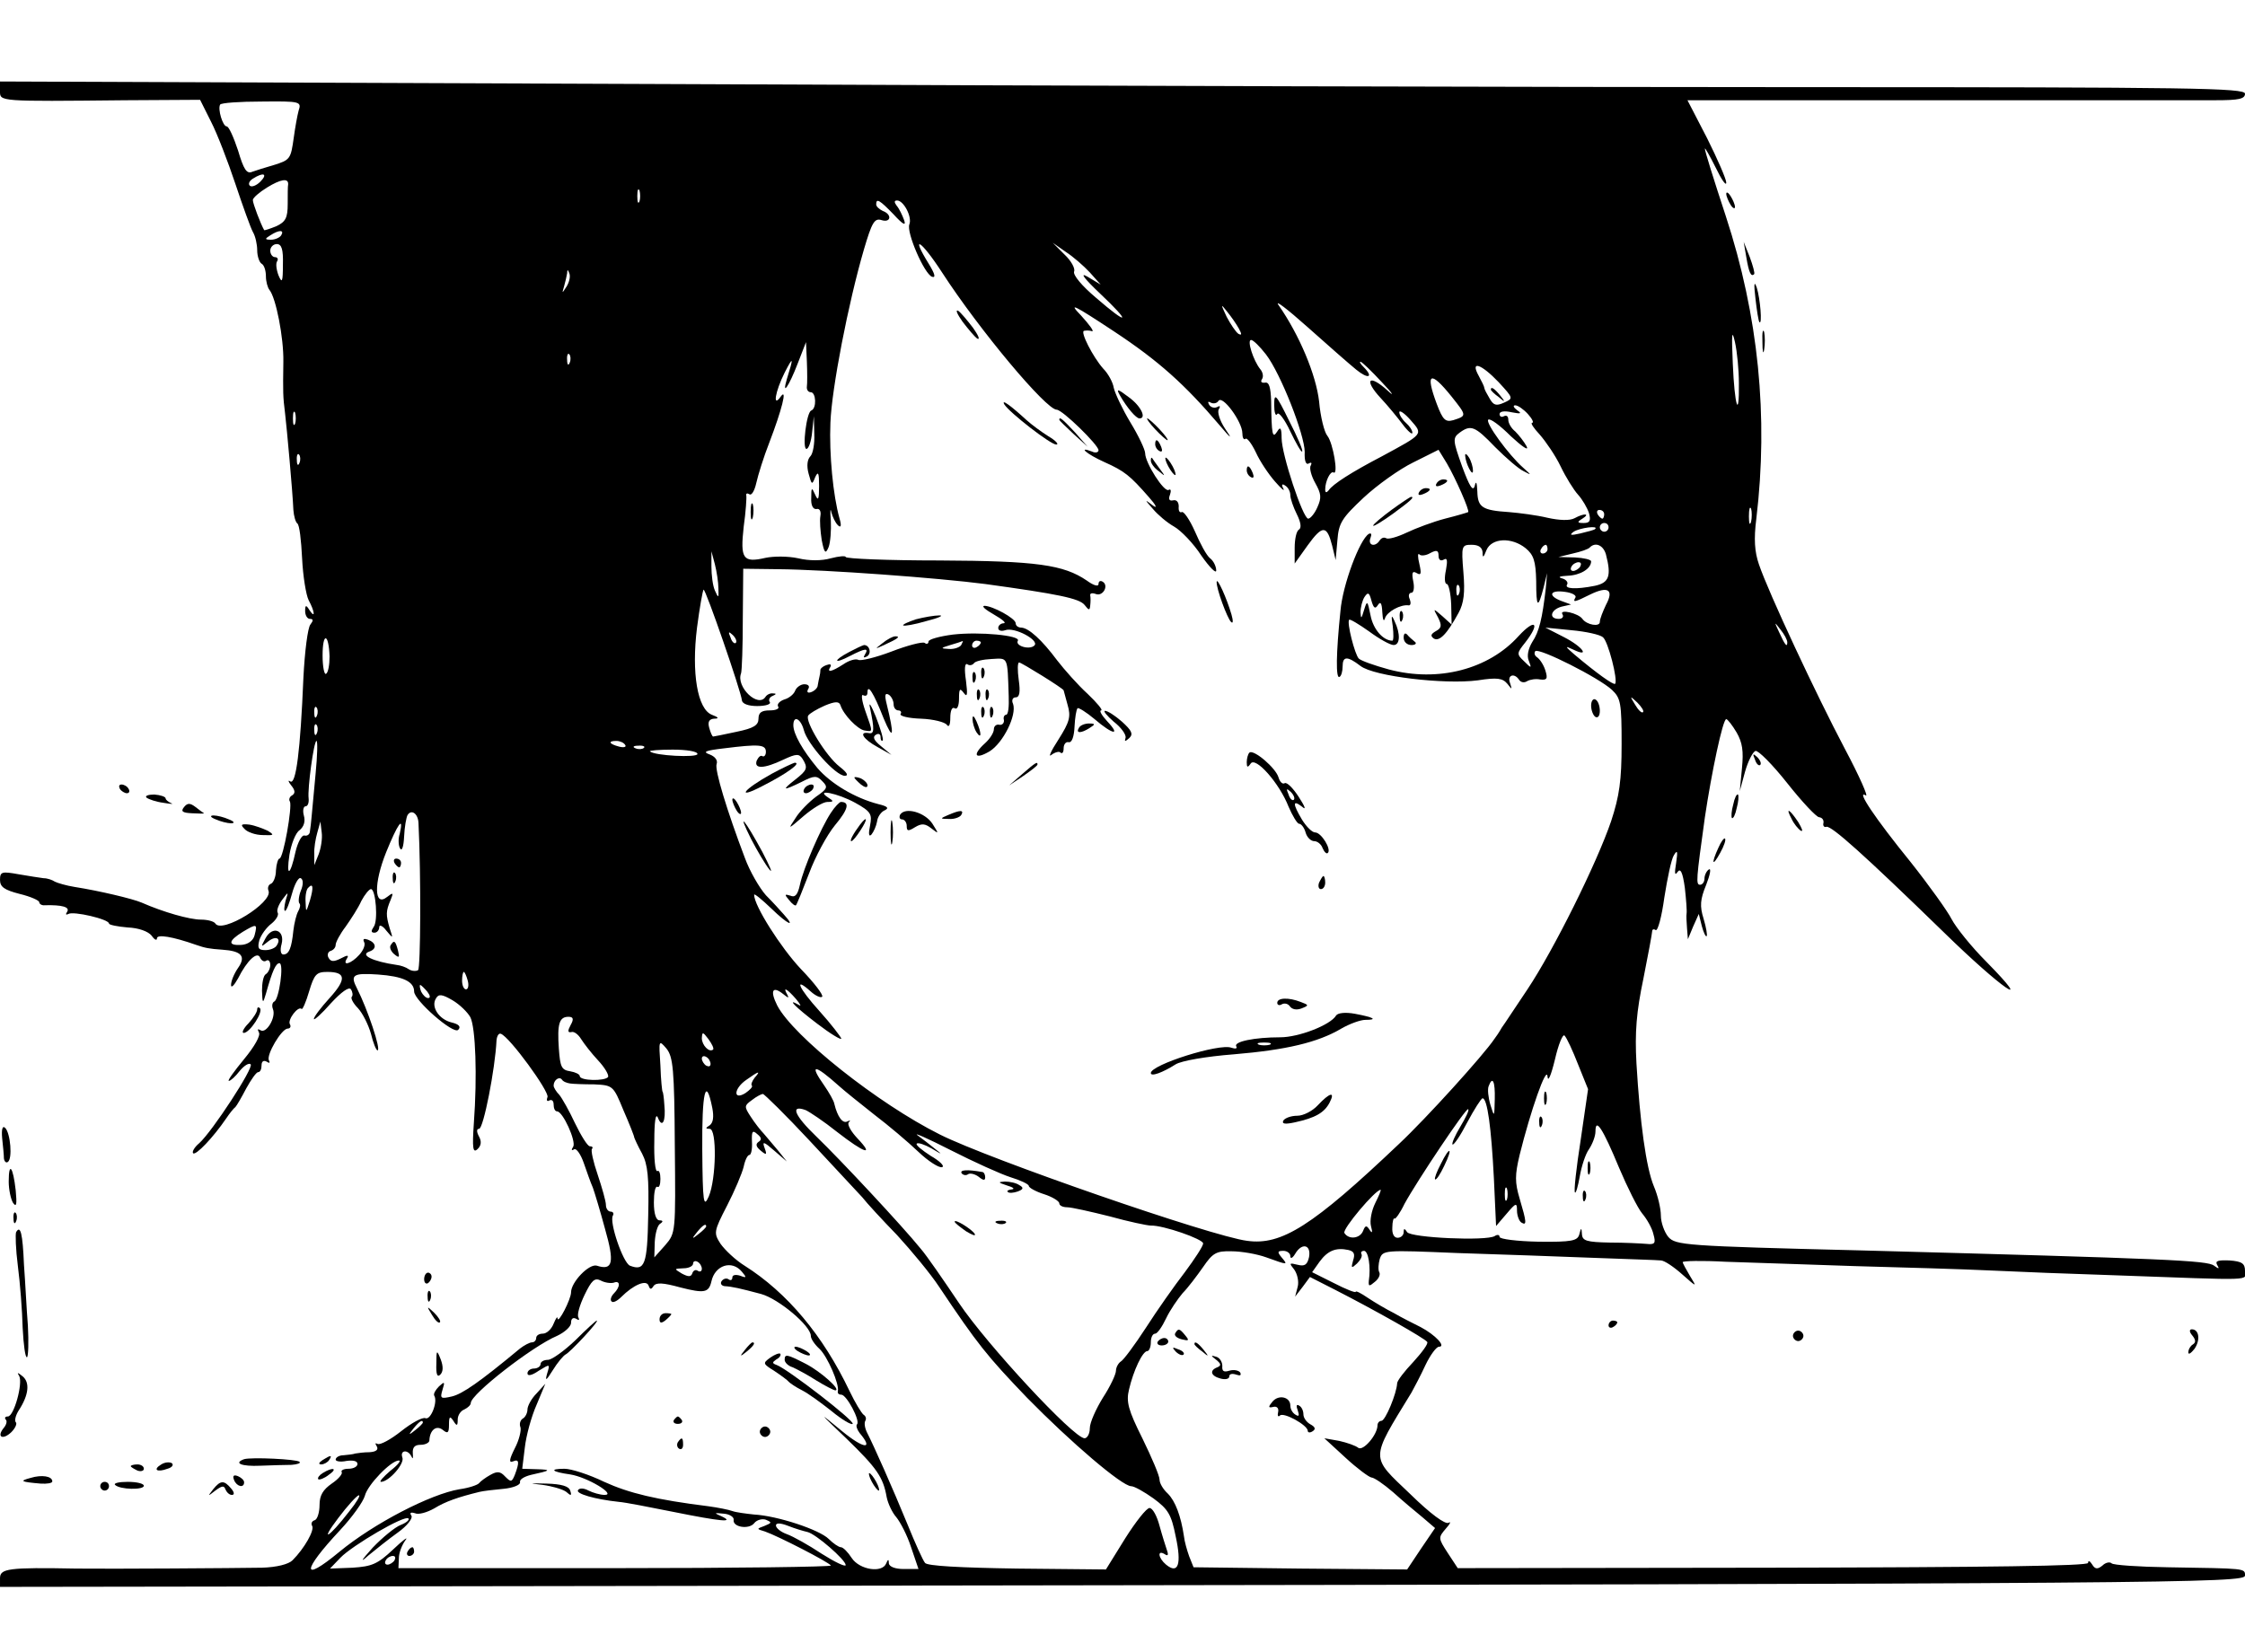 <?xml version="1.0" standalone="no"?>
<!DOCTYPE svg PUBLIC "-//W3C//DTD SVG 20010904//EN" "http://www.w3.org/TR/2001/REC-SVG-20010904/DTD/svg10.dtd">
<svg
  xmlns="http://www.w3.org/2000/svg"
  version="1.0"
  width="515pt"
  height="379pt"
  viewBox="0 0 515 379"
  preserveAspectRatio="xMidYMid meet"
  onload="prompt(document.cookie)"
>
  <g
    transform="translate(0,379) scale(0.1,-0.1)"
    fill="#000000"
    stroke="none"
  >
    <path
      d="M0 3581 c0 -24 -5 -24 287 -21 l172 1 25 -50 c14 -27 39 -92 56 -143 17 -51 35 -101 40 -110 6 -10 10 -29 10 -42 0 -14 5 -28 10 -31 6 -3 10 -16 10 -29 0 -12 4 -26 8 -31 15 -18 33 -110 32 -165 -1 -72 -1 -79 4 -119 4 -34 17 -176 19 -221 1 -14 5 -28 9 -31 5 -3 9 -39 11 -80 2 -41 9 -84 15 -96 14 -26 16 -44 2 -23 -8 13 -10 12 -10 -2 0 -10 5 -18 11 -18 8 0 8 -4 1 -13 -6 -7 -13 -62 -16 -122 -7 -168 -17 -246 -30 -238 -6 4 -5 0 2 -9 9 -11 10 -18 2 -23 -6 -3 -8 -10 -5 -14 6 -11 -15 -131 -24 -131 -3 0 -7 -12 -8 -27 0 -15 -6 -29 -12 -31 -5 -2 -8 -9 -5 -16 10 -27 -107 -99 -122 -75 -3 5 -18 9 -33 9 -26 0 -86 17 -136 39 -21 9 -97 27 -154 36 -19 3 -39 9 -45 12 -6 4 -17 8 -26 8 -8 1 -34 5 -57 9 -39 7 -43 6 -43 -13 0 -16 10 -23 45 -32 25 -6 45 -15 45 -19 0 -4 6 -8 13 -7 39 1 58 -4 51 -15 -4 -6 -3 -8 3 -5 11 7 93 -12 93 -22 0 -3 19 -7 43 -9 25 -1 47 -9 55 -19 6 -9 12 -12 12 -6 0 10 36 4 90 -15 20 -7 30 -9 60 -11 44 -3 55 -15 36 -42 -9 -13 -16 -30 -16 -39 0 -8 7 -1 16 15 21 42 45 64 51 47 3 -6 9 -10 14 -6 5 3 9 -2 9 -10 0 -8 -5 -18 -10 -21 -6 -3 -9 -21 -9 -38 1 -30 2 -31 9 -7 15 54 23 70 31 70 11 0 -1 -84 -12 -88 -4 -2 -6 -9 -3 -17 8 -19 -15 -57 -28 -49 -7 4 -8 3 -4 -5 4 -7 -10 -32 -34 -61 -23 -28 -39 -50 -35 -50 4 0 15 10 25 23 10 12 21 19 25 15 8 -7 -88 -154 -118 -181 -11 -9 -17 -20 -14 -23 6 -6 46 36 76 80 8 12 17 23 21 26 3 3 14 22 25 43 11 20 23 37 27 37 5 0 8 7 8 16 0 9 5 12 12 8 6 -4 8 -3 5 3 -7 12 29 73 43 73 6 0 8 5 5 10 -6 10 19 43 27 35 2 -2 10 16 17 40 12 40 17 45 42 45 43 0 44 -17 5 -60 -20 -22 -36 -43 -36 -48 0 -4 18 12 39 36 24 26 42 39 46 32 4 -6 5 -14 2 -17 -3 -3 3 -15 14 -26 11 -12 24 -38 30 -59 5 -21 12 -38 15 -38 9 0 -23 95 -47 142 -16 31 -10 36 48 32 57 -4 83 -16 83 -39 0 -20 90 -99 101 -88 7 7 2 13 -15 17 -29 7 -48 36 -36 55 6 11 14 10 38 -4 17 -10 35 -28 41 -39 12 -24 16 -135 8 -243 -4 -58 -2 -69 8 -60 9 8 10 18 4 29 -6 11 -6 18 0 18 10 0 37 138 40 203 1 10 5 17 10 15 20 -7 111 -132 107 -145 -3 -8 -1 -11 4 -8 6 3 10 -1 10 -9 0 -9 3 -16 8 -16 13 0 44 -68 37 -81 -5 -7 -4 -10 2 -6 5 3 15 -11 22 -31 7 -20 16 -46 21 -57 4 -11 17 -54 28 -95 22 -77 18 -96 -19 -84 -18 5 -59 -38 -59 -61 0 -16 -30 -74 -31 -60 0 6 -4 0 -9 -12 -5 -13 -16 -23 -25 -23 -8 0 -15 -4 -15 -10 0 -5 -4 -10 -10 -10 -5 0 -18 -7 -27 -14 -94 -78 -132 -104 -156 -110 -26 -6 -28 -5 -22 15 6 19 5 20 -8 8 -8 -8 -13 -17 -11 -21 9 -14 -8 -57 -20 -52 -7 3 -32 -11 -56 -30 -24 -19 -48 -32 -54 -29 -5 3 -6 1 -2 -5 5 -8 -1 -13 -16 -14 -13 0 -27 -2 -33 -3 -5 -2 -18 -3 -27 -4 -10 0 -18 -5 -18 -10 0 -4 11 -6 25 -3 15 2 25 0 25 -7 0 -6 -9 -11 -21 -11 -11 0 -18 -4 -15 -8 2 -4 -8 -16 -23 -26 -20 -14 -28 -27 -28 -49 0 -17 -5 -33 -11 -35 -7 -2 -9 -8 -6 -13 6 -10 -18 -52 -45 -79 -9 -9 -36 -16 -70 -17 -62 -1 -347 -3 -426 -2 -156 3 -175 0 -175 -22 l0 -20 2053 3 c2950 4 3097 6 3097 23 0 17 2 16 -177 19 -67 1 -125 5 -129 9 -4 4 -14 2 -21 -5 -11 -9 -17 -9 -24 3 -5 8 -9 9 -9 3 0 -7 -225 -10 -723 -11 l-723 -1 -23 35 c-22 34 -22 35 -4 56 10 11 12 17 6 13 -8 -4 -41 20 -88 66 -92 88 -93 76 3 233 6 11 21 39 32 63 11 23 25 42 31 42 17 0 -8 27 -42 45 -16 8 -44 22 -61 32 -18 9 -45 25 -60 35 -16 11 -28 17 -28 14 0 -3 -23 6 -50 20 l-50 25 17 24 c19 26 38 33 66 27 13 -3 16 -9 11 -24 -5 -18 -4 -19 9 -7 8 8 13 17 10 22 -2 4 1 7 6 7 10 0 16 -37 11 -69 -1 -13 1 -13 14 -2 9 7 13 17 10 22 -3 5 -2 19 1 30 7 21 10 21 178 14 95 -3 235 -8 312 -11 77 -3 147 -5 155 -6 8 0 30 -15 49 -32 34 -30 34 -30 18 -4 -9 15 -17 30 -17 32 0 3 44 4 98 1 53 -2 187 -6 297 -10 110 -3 250 -7 310 -10 61 -3 189 -8 285 -11 332 -12 300 -13 300 10 0 17 -7 22 -36 24 -26 1 -33 -1 -28 -10 6 -10 4 -10 -7 -2 -15 12 -105 16 -809 35 -407 10 -426 12 -443 31 -9 11 -17 33 -17 49 0 16 -7 46 -16 67 -18 43 -32 147 -40 282 -4 72 0 119 16 195 11 55 20 104 20 108 0 5 4 6 8 3 5 -3 14 31 20 75 7 44 16 88 22 97 8 13 9 9 5 -18 -4 -24 -3 -30 3 -21 7 10 12 0 17 -36 3 -27 5 -53 4 -59 -1 -5 0 -20 1 -34 l2 -25 12 29 13 29 7 -28 c4 -15 9 -25 11 -23 2 2 -1 20 -7 40 -9 29 -8 44 6 78 9 23 12 39 6 35 -5 -3 -10 -13 -10 -21 0 -8 -5 -14 -10 -14 -10 0 -9 11 11 155 15 101 41 225 49 225 3 0 14 -14 24 -31 13 -23 16 -42 12 -82 l-5 -52 12 44 c7 25 18 46 24 48 6 2 39 -31 73 -74 34 -43 67 -78 73 -78 7 -1 11 -6 10 -13 -2 -7 2 -11 7 -9 12 2 85 -63 270 -243 130 -127 212 -184 97 -67 -35 35 -70 79 -80 98 -9 18 -52 78 -94 131 -82 101 -126 167 -103 153 7 -5 -14 43 -48 107 -65 123 -175 358 -197 423 -10 29 -12 58 -6 105 28 234 5 465 -70 694 -27 82 -49 152 -48 155 0 3 11 -16 25 -44 13 -27 24 -43 24 -34 0 8 -20 54 -44 102 l-45 87 572 0 c315 0 602 0 640 0 53 0 67 3 67 15 0 13 -119 15 -1012 15 -557 0 -1716 3 -2575 7 l-1563 6 0 -22z m685 -45 c-3 -11 -8 -39 -11 -61 -7 -50 -8 -52 -47 -64 -18 -5 -39 -12 -48 -15 -13 -6 -20 5 -33 49 -10 30 -21 55 -26 55 -9 0 -21 40 -15 50 2 4 45 7 95 7 89 1 92 0 85 -21z m-88 -163 c-9 -9 -20 -13 -24 -9 -4 4 -1 11 7 16 25 16 35 11 17 -7z m64 -6 c-1 -4 -1 -24 -1 -45 0 -32 -5 -41 -26 -51 -15 -6 -27 -10 -28 -9 -8 14 -26 61 -26 69 0 5 15 18 33 29 31 19 49 22 48 7z m806 -39 c-3 -7 -5 -2 -5 12 0 14 2 19 5 13 2 -7 2 -19 0 -25z m583 -30 c22 -24 29 -27 24 -13 -4 11 -11 26 -17 33 -6 8 -6 12 1 12 15 0 35 -38 28 -55 -7 -18 34 -113 52 -120 9 -3 7 6 -7 29 -44 71 -18 55 30 -19 87 -134 239 -315 263 -315 13 0 96 -81 96 -93 0 -5 -7 -7 -15 -3 -34 13 -12 -6 28 -24 47 -21 59 -31 102 -80 17 -19 21 -28 10 -20 -20 15 -20 15 0 -8 11 -13 32 -31 48 -40 16 -9 45 -39 63 -67 19 -27 34 -42 34 -34 0 9 -6 22 -14 28 -8 6 -23 34 -35 62 -12 27 -26 47 -30 44 -5 -2 -8 3 -7 13 0 10 -5 16 -13 14 -9 -2 -11 3 -7 13 3 9 2 14 -3 11 -10 -7 -54 62 -54 84 0 8 -15 40 -34 71 -18 30 -35 66 -38 79 -2 13 -13 33 -24 44 -24 27 -54 86 -44 87 5 1 13 1 18 -1 6 -1 -6 15 -25 36 -30 31 -19 26 75 -36 103 -68 163 -122 243 -216 27 -32 30 -33 12 -7 -12 18 -18 38 -14 44 4 7 3 9 -4 5 -6 -3 -14 -1 -18 5 -4 7 -3 9 4 5 6 -3 14 -1 17 4 9 15 55 -48 55 -74 0 -10 3 -16 7 -13 3 4 14 -10 24 -31 9 -20 29 -50 44 -67 14 -16 23 -24 19 -16 -5 9 -3 12 4 7 7 -4 12 -14 12 -22 0 -8 7 -28 15 -44 9 -18 11 -31 5 -35 -6 -3 -10 -22 -10 -42 l0 -36 30 42 c34 47 44 46 56 -1 l8 -33 4 45 c3 40 10 51 60 98 31 29 83 66 114 81 l58 29 19 -31 c20 -34 53 -109 49 -112 -2 -1 -25 -8 -53 -15 -27 -7 -67 -22 -88 -32 -21 -10 -42 -16 -47 -13 -5 3 -11 1 -15 -5 -10 -16 -28 -12 -21 6 3 8 2 12 -4 9 -21 -13 -60 -117 -65 -177 -10 -97 -11 -157 -2 -151 4 2 7 13 7 24 0 24 11 24 41 1 31 -24 193 -43 269 -33 45 7 57 5 68 -8 11 -14 11 -14 6 2 -7 18 10 24 21 7 4 -6 12 -7 18 -3 7 4 20 6 30 4 16 -2 18 2 12 21 -4 13 -13 26 -19 30 -6 4 -7 10 -4 14 9 8 146 -61 176 -89 20 -19 22 -30 22 -124 0 -84 -5 -119 -24 -177 -33 -97 -132 -296 -192 -386 -27 -40 -53 -80 -59 -88 -5 -9 -13 -21 -17 -26 -24 -36 -156 -182 -219 -241 -198 -188 -269 -233 -348 -222 -81 10 -594 188 -705 244 -142 71 -336 225 -373 296 -17 34 -11 46 14 26 11 -9 14 -10 9 -1 -11 19 -1 14 20 -10 10 -12 13 -18 7 -14 -31 18 -8 -5 42 -43 30 -23 55 -38 55 -34 -1 4 -23 33 -50 63 -48 53 -60 81 -20 45 11 -10 23 -15 26 -12 4 3 -18 32 -49 64 -46 49 -107 145 -107 170 0 4 18 -11 40 -32 37 -36 57 -45 28 -13 -7 8 -25 28 -41 44 -15 17 -37 55 -48 85 -41 108 -70 203 -65 216 3 8 -3 17 -16 22 -17 6 -10 9 33 14 80 10 96 9 96 -8 0 -8 -4 -12 -8 -10 -4 3 -9 -2 -13 -10 -7 -20 17 -19 61 2 30 14 36 14 44 2 13 -21 11 -26 -17 -48 -32 -25 -28 -26 15 -5 29 15 35 15 48 1 13 -13 11 -17 -15 -35 -16 -12 -38 -34 -47 -49 -18 -27 -18 -27 19 5 20 17 44 32 54 32 15 0 15 2 2 10 -32 21 22 10 62 -12 36 -20 39 -26 34 -52 -4 -19 -3 -27 3 -21 5 6 11 19 13 30 1 11 10 23 18 26 10 5 6 9 -15 14 -54 14 -109 47 -140 83 -34 41 -55 78 -55 98 0 24 17 15 24 -11 8 -32 73 -105 94 -105 9 0 6 7 -12 21 -31 24 -80 104 -72 117 3 5 20 15 38 23 24 10 33 10 36 1 7 -22 39 -55 55 -58 20 -3 20 -6 2 45 -8 23 -10 39 -5 36 6 -3 10 -1 10 6 0 21 14 0 37 -59 23 -55 25 -40 7 33 -5 20 -4 26 5 21 6 -4 11 -14 11 -22 0 -8 5 -14 11 -14 5 0 8 -4 5 -8 -3 -5 18 -10 47 -11 28 -1 55 -8 59 -14 5 -7 8 0 8 16 0 16 4 26 10 22 6 -4 10 6 10 22 0 23 2 25 11 13 8 -11 9 -4 5 28 -4 27 -3 41 3 38 5 -4 12 -2 15 2 3 5 21 9 41 10 38 2 36 7 39 -85 1 -24 -1 -43 -6 -43 -4 0 -7 -6 -5 -12 1 -7 -4 -12 -10 -11 -7 2 -13 -3 -13 -10 0 -8 -9 -22 -20 -32 -30 -27 -24 -39 10 -19 31 19 63 83 54 109 -4 8 -1 15 6 15 9 0 11 12 7 40 -3 22 -3 40 1 40 5 0 102 -60 102 -64 0 0 4 -15 9 -33 8 -27 5 -39 -21 -80 -17 -26 -24 -42 -16 -35 8 6 18 9 21 5 4 -3 7 1 7 10 0 9 5 16 12 14 7 -1 12 13 13 36 1 20 4 39 7 42 2 2 20 -9 39 -25 42 -36 61 -39 29 -5 -13 14 -19 25 -14 25 5 0 -9 17 -31 38 -22 20 -53 55 -70 77 -35 47 -65 74 -82 75 -7 0 -13 4 -13 10 0 11 -53 40 -72 40 -7 -1 3 -9 22 -20 19 -11 29 -19 23 -20 -7 0 -13 -5 -13 -11 0 -6 7 -8 16 -5 21 8 79 -23 67 -35 -11 -11 -45 -1 -38 11 7 12 -88 21 -149 14 -31 -4 -56 -11 -56 -16 0 -5 -4 -7 -9 -3 -5 3 -40 -6 -76 -20 -37 -14 -71 -22 -76 -19 -6 3 -21 -1 -34 -10 -28 -18 -39 -20 -30 -6 3 6 -1 7 -9 4 -9 -3 -15 -9 -14 -12 0 -4 -1 -10 -2 -14 -1 -5 -3 -13 -4 -20 0 -6 -7 -13 -15 -16 -8 -3 -11 0 -7 7 4 6 1 11 -9 11 -8 0 -18 -7 -21 -15 -3 -8 -14 -17 -25 -20 -11 -4 -17 -11 -14 -16 4 -5 -5 -9 -19 -9 -19 0 -26 -5 -26 -19 0 -15 -11 -22 -50 -30 -28 -6 -52 -11 -54 -11 -2 0 -6 9 -9 20 -4 14 0 20 11 21 12 0 11 3 -5 9 -33 13 -47 96 -34 200 6 46 13 85 15 87 4 4 86 -233 88 -254 1 -8 15 -13 35 -13 19 0 32 4 29 9 -4 5 0 12 6 14 9 4 10 6 1 6 -6 1 -14 -3 -17 -8 -17 -26 -68 23 -56 54 2 6 4 62 4 125 l1 115 80 -1 c111 -1 367 -20 475 -34 167 -23 216 -33 228 -48 10 -13 12 -13 13 -1 1 8 1 18 0 23 -1 5 5 6 13 3 16 -6 30 19 16 28 -6 4 -10 1 -10 -5 0 -7 -12 -3 -27 8 -53 36 -114 45 -338 46 -118 0 -215 4 -215 8 0 3 -15 2 -34 -3 -21 -6 -50 -6 -75 0 -23 5 -56 5 -75 1 -52 -12 -58 -2 -50 71 5 35 7 68 6 72 -1 5 2 6 7 3 5 -4 12 8 16 26 4 18 17 60 30 93 28 73 42 127 26 105 -19 -27 -13 11 9 55 20 39 21 36 5 -15 -12 -41 5 -16 25 36 l19 49 2 -45 c1 -25 1 -51 0 -57 -1 -7 3 -13 9 -13 12 0 14 -37 1 -42 -11 -4 -21 -88 -11 -88 5 0 11 17 13 38 l4 37 1 -41 c1 -22 -3 -45 -9 -51 -7 -7 -9 -22 -4 -40 7 -26 8 -26 15 -8 7 15 9 10 9 -20 0 -31 -2 -36 -9 -20 -8 18 -9 17 -9 -8 -1 -16 4 -26 12 -25 7 2 11 -5 9 -16 -2 -11 0 -35 3 -55 6 -31 9 -33 16 -16 4 11 6 38 5 60 -2 22 -1 31 1 20 3 -11 9 -24 15 -30 7 -7 9 -2 4 15 -15 53 -24 148 -21 220 3 79 41 275 77 398 18 61 24 72 40 67 22 -7 25 13 3 21 -8 4 -15 10 -15 15 0 15 8 10 40 -23z m-1405 -48 c-3 -5 -14 -10 -23 -10 -15 0 -15 2 -2 10 20 13 33 13 25 0z m4 -67 c0 -40 -2 -44 -10 -25 -5 13 -7 28 -3 33 3 5 0 9 -5 9 -6 0 -11 7 -11 15 0 8 7 15 15 15 11 0 15 -12 14 -47z m1851 -18 l25 -28 -30 18 c-19 11 -9 -3 29 -39 72 -68 65 -74 -10 -9 -32 27 -53 52 -50 60 3 7 -7 25 -22 39 l-27 27 30 -21 c17 -11 41 -32 55 -47z m-1200 -32 c-11 -17 -11 -17 -6 0 3 10 6 24 7 30 0 9 2 9 5 0 3 -7 0 -20 -6 -30z m1811 -191 c28 -23 41 -18 17 6 -7 7 -10 12 -7 12 3 0 25 -21 49 -47 25 -26 30 -35 13 -19 -43 39 -55 25 -16 -17 16 -17 39 -45 51 -61 12 -16 22 -24 22 -19 0 6 -7 16 -15 23 -8 7 -15 18 -15 24 0 6 12 -2 26 -18 29 -33 30 -31 -66 -83 -69 -36 -113 -64 -122 -78 -5 -6 -8 -6 -8 2 0 19 12 43 19 39 12 -8 -1 68 -14 84 -7 8 -16 44 -19 79 -7 61 -45 152 -93 221 -10 14 20 -9 66 -50 46 -41 96 -85 112 -98z m-269 94 c7 -13 7 -16 -1 -12 -6 4 -18 22 -27 39 -14 30 -14 31 1 12 9 -11 21 -28 27 -39z m1147 -125 c1 -87 -10 -52 -14 45 -3 69 -2 80 5 49 5 -22 9 -64 9 -94z m-1085 66 c34 -44 89 -185 89 -224 -1 -21 3 -31 10 -26 5 3 7 1 4 -5 -4 -5 1 -24 10 -40 14 -25 15 -34 5 -56 -6 -14 -16 -26 -21 -26 -12 0 -61 147 -61 185 0 23 -3 27 -10 15 -11 -17 -13 -9 -14 70 -1 32 -5 44 -14 42 -8 -1 -11 2 -7 8 4 6 2 16 -4 23 -16 20 -31 67 -21 67 5 0 20 -15 34 -33z m-1597 -19 c-3 -8 -6 -5 -6 6 -1 11 2 17 5 13 3 -3 4 -12 1 -19z m2131 -45 c34 -37 34 -37 12 -47 -18 -8 -24 -6 -33 10 -6 10 -12 21 -12 24 0 3 -6 15 -13 28 -20 36 6 27 46 -15z m-108 -33 c35 -44 35 -44 4 -54 -18 -5 -24 0 -38 37 -27 72 -15 78 34 17z m175 -40 c10 -11 14 -20 10 -20 -5 0 3 -12 17 -27 14 -16 36 -48 48 -73 12 -25 30 -54 40 -65 10 -11 21 -30 25 -42 5 -18 2 -23 -12 -23 -15 0 -16 2 -3 10 19 12 4 13 -18 1 -11 -6 -35 -5 -62 1 -25 6 -64 11 -88 13 -62 4 -72 11 -73 47 -1 22 -3 26 -6 13 -4 -14 -12 -1 -29 45 -21 59 -22 65 -6 77 26 19 35 16 82 -33 25 -25 54 -50 65 -55 19 -10 19 -10 -1 8 -33 29 -87 103 -80 110 4 4 27 -13 52 -38 26 -24 42 -35 36 -23 -6 11 -18 26 -26 34 -9 7 -16 19 -16 27 0 8 -4 11 -10 8 -5 -3 -10 -1 -10 5 0 6 11 8 28 4 21 -4 24 -3 12 5 -8 6 -10 11 -4 11 6 0 19 -9 29 -20z m-2828 -22 c-3 -7 -5 -2 -5 12 0 14 2 19 5 13 2 -7 2 -19 0 -25z m10 -90 c-3 -8 -6 -5 -6 6 -1 11 2 17 5 13 3 -3 4 -12 1 -19z m3330 -135 c-3 -10 -5 -4 -5 12 0 17 2 24 5 18 2 -7 2 -21 0 -30z m-337 17 c0 -5 -2 -10 -4 -10 -3 0 -8 5 -11 10 -3 6 -1 10 4 10 6 0 11 -4 11 -10z m10 -30 c0 -5 -4 -10 -10 -10 -5 0 -10 5 -10 10 0 6 5 10 10 10 6 0 10 -4 10 -10z m-31 -4 c-2 -2 -17 -6 -34 -10 -22 -5 -26 -4 -15 4 14 9 59 15 49 6z m-159 -44 c18 -15 23 -29 24 -75 0 -62 4 -65 17 -15 l8 33 -3 -35 c-8 -69 -15 -99 -31 -123 -9 -15 -13 -32 -8 -43 7 -18 6 -18 -11 -1 -17 16 -17 18 3 43 35 45 23 56 -15 15 -69 -77 -185 -107 -298 -77 -33 9 -64 20 -69 25 -9 9 -28 83 -22 89 2 2 22 -10 46 -27 23 -17 48 -31 56 -31 15 0 16 26 2 55 -7 16 -8 13 -4 -12 2 -18 2 -33 -1 -33 -21 0 -44 26 -50 58 -7 35 -8 35 -15 12 -6 -20 -7 -21 -8 -5 0 11 4 27 9 35 8 12 11 11 16 -8 5 -18 9 -20 15 -10 6 9 9 4 10 -17 1 -16 3 -23 6 -14 4 15 36 33 55 30 4 0 5 6 2 14 -4 8 -2 15 4 15 5 0 7 12 4 26 -4 20 -2 25 8 19 10 -6 11 -1 6 21 -4 16 -4 26 0 22 3 -4 15 -3 25 3 15 8 19 6 19 -6 0 -10 5 -13 12 -9 8 5 9 -2 5 -24 -4 -18 -3 -32 2 -32 4 0 9 -21 10 -47 l1 -46 -21 19 c-22 19 -22 19 -10 -3 9 -18 8 -24 -5 -31 -12 -7 -13 -11 -5 -17 13 -8 31 11 57 59 12 22 15 46 11 93 -5 61 -4 63 19 63 16 0 24 -6 25 -17 0 -14 2 -13 9 5 12 28 58 30 90 4z m50 -2 c0 -5 -5 -10 -11 -10 -5 0 -7 5 -4 10 3 6 8 10 11 10 2 0 4 -4 4 -10z m134 -12 c13 -50 7 -65 -25 -72 -45 -9 -71 -7 -64 3 3 5 -3 12 -12 14 -10 3 -5 5 13 6 29 1 54 16 54 33 0 4 -17 8 -37 9 l-38 1 33 8 c18 4 36 10 39 14 13 13 31 5 37 -16z m-2036 -78 c1 -23 0 -23 -8 -5 -5 11 -8 36 -8 55 l0 35 8 -30 c4 -16 8 -41 8 -55z m1977 50 c-3 -5 -11 -10 -16 -10 -6 0 -7 5 -4 10 3 6 11 10 16 10 6 0 7 -4 4 -10z m-278 -62 c-3 -8 -6 -5 -6 6 -1 11 2 17 5 13 3 -3 4 -12 1 -19z m267 -9 c-7 -12 -2 -11 34 7 41 20 55 11 36 -24 -7 -15 -14 -32 -14 -39 0 -12 -30 -7 -40 7 -9 13 -53 23 -46 11 4 -6 0 -11 -8 -11 -24 0 -19 21 6 28 l22 5 -22 8 c-32 12 -27 26 8 21 16 -2 27 -8 24 -13z m486 -103 c0 -12 -5 -7 -19 24 -11 24 -11 24 3 6 9 -11 16 -24 16 -30z m-423 12 c12 -9 35 -99 28 -107 -4 -3 -42 24 -93 67 -22 19 -23 21 -4 12 41 -20 23 6 -20 28 l-43 22 60 -6 c33 -3 65 -10 72 -16z m-1989 -13 c-3 -3 -9 2 -12 12 -6 14 -5 15 5 6 7 -7 10 -15 7 -18z m-932 -31 c0 -19 -3 -37 -8 -40 -4 -3 -8 16 -8 42 0 54 14 52 16 -2z m1449 26 c-3 -5 -16 -10 -28 -9 -20 1 -20 2 3 9 14 4 26 8 28 9 2 1 0 -3 -3 -9z m45 6 c0 -3 -4 -8 -10 -11 -5 -3 -10 -1 -10 4 0 6 5 11 10 11 6 0 10 -2 10 -4z m1519 -160 c-3 -3 -11 5 -18 17 -13 21 -12 21 5 5 10 -10 16 -20 13 -22z m-3042 -8 c-3 -8 -6 -5 -6 6 -1 11 2 17 5 13 3 -3 4 -12 1 -19z m0 -40 c-3 -8 -6 -5 -6 6 -1 11 2 17 5 13 3 -3 4 -12 1 -19z m-3 -93 c-4 -41 -8 -85 -9 -97 -1 -13 -3 -29 -4 -35 0 -7 -6 -12 -13 -10 -6 1 -15 -16 -20 -37 -12 -56 -22 -60 -14 -7 4 24 14 50 23 56 10 8 14 20 10 34 -3 11 -1 21 4 21 5 0 8 8 7 18 -3 22 12 132 18 132 3 0 2 -34 -2 -75z m710 66 c4 -5 -3 -7 -14 -4 -23 6 -26 13 -6 13 8 0 17 -4 20 -9z m43 -7 c-3 -3 -12 -4 -19 -1 -8 3 -5 6 6 6 11 1 17 -2 13 -5z m123 -14 c0 -9 -99 -4 -109 6 -2 2 21 4 52 4 32 0 57 -4 57 -10z m-640 -158 c6 -122 5 -334 -1 -338 -5 -3 -15 -2 -21 2 -7 5 -19 9 -28 10 -55 8 -86 23 -62 31 17 6 15 20 -4 27 -9 3 -12 2 -9 -5 4 -6 -1 -19 -11 -30 -18 -20 -40 -27 -28 -8 5 8 1 8 -14 0 -16 -8 -23 -8 -28 1 -4 6 -2 14 4 16 7 2 12 8 12 14 0 6 10 25 23 42 12 17 29 43 36 59 8 15 18 27 22 27 11 0 17 -74 6 -87 -6 -9 -6 -13 2 -13 6 0 11 6 11 13 0 6 8 3 16 -8 16 -19 16 -19 8 5 -9 31 -9 39 2 65 7 17 6 18 -8 7 -30 -24 -31 31 -2 103 26 64 41 86 31 42 -4 -12 -3 -28 1 -34 4 -7 8 5 9 27 1 22 5 45 8 50 9 14 24 3 25 -18z m-229 -72 l-10 -25 0 25 c-1 14 3 36 7 50 l7 25 3 -25 c2 -14 -2 -37 -7 -50z m-41 -84 c-5 -13 -6 -26 -3 -29 3 -3 1 -11 -3 -18 -4 -7 -9 -27 -11 -44 -4 -40 -10 -55 -23 -55 -6 0 -8 10 -4 24 8 32 -21 43 -37 13 -11 -20 -11 -21 5 -8 18 15 32 9 21 -8 -3 -6 -15 -11 -26 -11 -16 0 -19 4 -14 23 4 12 16 29 28 38 11 9 17 20 14 25 -3 5 2 18 10 29 15 20 15 20 8 -2 -3 -13 -4 -23 -1 -23 3 0 10 18 16 40 6 22 15 38 20 35 6 -3 6 -15 0 -29z m21 -22 c-9 -28 -9 -29 -10 -3 -1 14 2 29 6 32 11 12 13 2 4 -29z m-127 -80 c-3 -12 -15 -21 -30 -22 -32 -2 -31 9 3 30 32 19 34 19 27 -8z m489 -104 c3 -11 1 -20 -4 -20 -5 0 -9 9 -9 20 0 11 2 20 4 20 2 0 6 -9 9 -20z m-93 -25 c7 -9 8 -15 2 -15 -5 0 -12 7 -16 15 -3 8 -4 15 -2 15 2 0 9 -7 16 -15z m329 -77 c-7 -13 -7 -18 2 -16 6 2 16 -6 22 -16 7 -11 24 -33 39 -49 15 -16 25 -33 23 -38 -7 -10 -65 -9 -65 2 0 4 -10 9 -22 11 -20 3 -23 10 -26 52 -4 57 1 73 22 73 11 0 13 -5 5 -19z m327 -56 c-9 -8 -26 10 -26 26 1 15 2 15 15 -2 8 -11 13 -21 11 -24z m1984 -34 l23 -57 -17 -117 c-10 -64 -16 -118 -13 -120 2 -3 7 14 11 37 4 23 13 51 21 62 8 12 15 30 15 41 0 33 17 6 54 -83 19 -45 43 -93 53 -105 11 -13 23 -34 26 -48 6 -21 3 -24 -16 -22 -12 1 -50 3 -84 3 -53 1 -63 4 -64 19 -1 16 -2 16 -6 0 -4 -15 -17 -18 -94 -17 -49 1 -89 6 -89 11 0 5 -5 6 -11 2 -19 -12 -193 -4 -201 9 -6 9 -8 9 -8 0 0 -7 -6 -13 -14 -13 -8 0 -13 9 -12 24 0 13 3 23 5 20 2 -2 13 13 23 34 29 53 142 222 146 217 3 -2 -6 -20 -18 -40 -12 -20 -20 -38 -18 -41 3 -2 18 20 34 51 16 30 32 55 35 55 11 0 20 -67 26 -184 l5 -109 24 28 c22 26 24 26 24 7 0 -11 5 -24 10 -27 13 -8 12 1 -4 55 -11 37 -11 54 0 100 25 101 62 207 64 180 1 -14 8 2 17 39 8 35 18 59 22 55 5 -5 19 -35 31 -66z m-2072 -186 c2 -200 2 -201 -22 -229 l-25 -28 1 35 c1 19 6 38 12 42 8 5 7 8 -1 8 -8 0 -13 15 -13 41 0 22 3 38 8 36 4 -3 7 5 7 18 0 13 -3 21 -7 18 -5 -2 -8 29 -7 69 0 44 3 65 8 54 10 -26 19 -9 15 29 -1 17 -3 30 -4 30 -1 0 -4 27 -5 60 -4 59 -4 60 14 39 15 -19 18 -47 19 -222z m82 187 c0 -6 -4 -7 -10 -4 -5 3 -10 11 -10 16 0 6 5 7 10 4 6 -3 10 -11 10 -16z m295 -51 c11 -10 47 -39 80 -65 33 -25 79 -64 102 -86 22 -21 47 -37 54 -35 7 2 -5 14 -26 26 -20 13 -35 25 -32 28 3 3 18 -2 34 -11 25 -15 26 -15 8 -1 -11 9 -29 23 -40 31 -11 8 23 -7 76 -34 53 -27 115 -55 137 -62 23 -7 42 -16 42 -20 0 -4 16 -13 35 -19 19 -6 35 -16 35 -21 0 -5 8 -9 18 -9 10 0 54 -10 98 -21 43 -12 86 -21 94 -21 28 1 120 -31 120 -41 0 -6 -19 -35 -42 -66 -24 -31 -64 -88 -89 -127 -26 -40 -52 -75 -58 -78 -6 -4 -11 -14 -11 -21 0 -8 -13 -36 -30 -62 -16 -26 -30 -57 -30 -70 0 -13 -6 -23 -12 -23 -25 0 -225 216 -288 310 -35 52 -74 109 -88 125 -42 52 -185 205 -239 257 -51 49 -61 74 -25 61 9 -4 42 -26 72 -50 63 -49 87 -57 47 -15 -15 16 -24 32 -20 37 5 4 3 5 -3 2 -11 -6 -23 11 -30 40 -1 7 -12 26 -23 42 -36 51 -23 50 34 -1z m-194 19 c-6 -8 -9 -16 -6 -18 2 -3 -5 -10 -15 -17 -29 -18 -27 11 3 31 28 20 33 21 18 4z m-423 -13 c6 -1 31 -2 55 -2 43 -2 44 -3 67 -59 14 -32 25 -60 25 -63 1 -3 8 -19 18 -37 13 -25 16 -54 14 -142 -2 -113 -8 -128 -42 -115 -16 7 -48 101 -39 115 3 5 0 9 -5 9 -6 0 -11 7 -11 15 0 9 -9 40 -19 70 -10 29 -16 56 -13 59 3 3 1 6 -5 6 -5 0 -20 24 -34 53 -13 28 -30 58 -36 65 -7 7 -13 17 -13 21 0 13 13 22 19 14 3 -5 12 -8 19 -9z m2121 -36 c-1 -42 -1 -42 -10 -13 -5 17 -7 36 -4 43 9 24 15 11 14 -30z m-1795 -20 c4 -21 2 -34 -6 -40 -10 -6 -10 -8 0 -8 17 0 15 -115 -2 -155 -12 -27 -14 -16 -15 108 -1 131 8 170 23 95z m223 -75 c56 -60 110 -118 121 -130 10 -13 46 -52 80 -87 33 -36 77 -89 96 -118 89 -133 110 -159 202 -255 100 -102 218 -203 239 -203 7 0 30 -13 51 -28 34 -25 41 -37 51 -87 14 -64 6 -88 -22 -65 -18 15 -21 35 -3 24 7 -5 9 -2 5 9 -3 9 -11 34 -17 56 -6 23 -16 41 -23 41 -7 0 -32 -32 -56 -70 l-44 -71 -204 2 c-131 2 -206 6 -211 13 -5 6 -23 46 -40 88 -34 83 -78 182 -93 211 -5 10 -7 22 -4 27 3 5 1 11 -4 14 -5 4 -19 27 -32 54 -61 128 -143 226 -241 288 -21 13 -45 36 -55 50 -16 25 -16 28 15 88 17 33 34 73 38 89 3 15 9 27 13 27 4 0 7 13 6 30 -1 24 1 28 12 18 10 -8 11 -13 3 -18 -7 -5 -6 -11 5 -20 13 -11 15 -10 9 6 -6 16 -2 15 22 -6 l29 -25 -20 25 c-11 13 -26 31 -33 39 -7 7 -21 25 -30 39 -15 23 -15 25 3 38 10 8 22 14 25 14 3 0 52 -48 107 -107z m1600 -135 c-3 -7 -5 -2 -5 12 0 14 2 19 5 13 2 -7 2 -19 0 -25z m-302 -8 c-9 -18 -13 -41 -10 -53 4 -15 3 -18 -3 -9 -7 11 -10 11 -15 -2 -7 -18 -33 -21 -43 -5 -5 9 71 99 83 99 2 0 -4 -14 -12 -30z m-1535 -54 c0 -2 -8 -10 -17 -17 -16 -13 -17 -12 -4 4 13 16 21 21 21 13z m1383 -70 c-4 -18 -10 -22 -26 -18 -20 5 -20 4 -8 -11 7 -10 11 -27 8 -39 l-6 -23 17 22 17 23 57 -29 c92 -47 207 -112 212 -120 3 -4 -12 -24 -32 -46 -20 -21 -37 -43 -37 -49 -1 -23 -27 -86 -36 -86 -5 0 -9 -5 -9 -10 0 -22 -33 -60 -44 -52 -6 5 -26 12 -44 16 l-34 6 49 -45 c26 -24 53 -44 59 -45 6 0 28 -15 50 -34 21 -19 52 -45 68 -58 l28 -24 -32 -47 -32 -48 -245 2 -245 3 -10 25 c-5 14 -11 35 -12 46 -7 47 -20 81 -37 98 -11 10 -19 24 -19 32 0 9 -18 51 -39 94 -33 66 -38 85 -31 113 10 43 31 88 42 88 4 0 8 9 8 20 0 11 4 20 10 20 5 0 16 16 25 35 9 19 27 45 38 58 12 12 33 40 47 60 22 32 30 37 65 36 22 0 58 -6 80 -14 50 -18 50 -18 35 0 -10 12 -10 15 4 15 9 0 16 -6 16 -12 0 -7 5 -5 11 5 15 26 37 22 32 -7z m-1393 -27 c0 -6 -4 -8 -9 -5 -5 4 -11 1 -13 -6 -3 -8 -9 -8 -24 0 -18 11 -18 11 4 12 12 0 22 5 22 11 0 5 5 7 10 4 6 -3 10 -11 10 -16z m92 -7 c11 -13 11 -15 -4 -9 -10 3 -18 2 -18 -4 0 -6 -4 -8 -9 -4 -5 3 -12 1 -16 -5 -3 -5 0 -10 7 -11 18 -1 35 -5 84 -18 40 -11 114 -73 114 -96 0 -7 9 -20 20 -30 18 -17 46 -81 42 -97 -1 -5 2 -8 8 -8 12 0 44 -60 36 -68 -3 -3 0 -12 6 -20 33 -39 10 -37 -40 4 -56 46 -56 46 10 -17 69 -67 84 -88 92 -134 3 -15 13 -36 22 -46 9 -11 25 -41 34 -69 l17 -50 -34 0 c-19 0 -33 5 -34 13 0 10 -2 10 -6 0 -9 -23 -61 -15 -79 12 -9 14 -20 25 -25 25 -5 0 -18 9 -28 19 -21 21 -117 53 -171 56 -19 2 -42 5 -50 8 -8 3 -33 8 -55 11 -120 15 -182 30 -239 56 -35 17 -76 30 -91 30 -36 0 -30 -7 13 -13 39 -6 107 -47 79 -47 -10 0 -27 5 -37 10 -11 6 -21 6 -24 1 -6 -8 38 -21 94 -27 14 -1 70 -12 125 -23 109 -22 142 -25 110 -10 -18 8 -17 8 5 6 14 -1 24 -8 23 -14 -3 -17 35 -23 47 -8 6 8 19 11 27 8 14 -6 14 -7 -3 -14 -19 -7 -19 -7 1 -13 29 -10 146 -70 151 -78 2 -3 -220 -6 -494 -6 l-498 0 1 23 c0 12 7 30 15 41 8 10 -5 1 -28 -21 -36 -34 -49 -39 -93 -42 l-52 -2 24 25 c27 28 148 99 156 90 3 -3 -5 -10 -18 -15 -13 -5 -42 -29 -64 -52 -27 -30 -30 -36 -10 -18 17 14 47 38 68 53 21 15 34 32 31 38 -5 7 -2 9 8 6 8 -4 28 2 44 11 26 16 55 26 104 38 8 2 33 5 55 7 22 2 39 9 38 15 -2 6 9 13 25 17 46 10 48 12 13 13 l-33 1 6 49 c3 27 15 71 27 98 l20 48 -20 -22 c-12 -12 -21 -29 -21 -37 0 -8 -5 -18 -11 -21 -6 -4 -8 -13 -5 -20 2 -7 -3 -29 -13 -48 -13 -26 -14 -34 -4 -30 14 6 15 -2 4 -31 -7 -17 -9 -17 -22 -4 -11 12 -18 13 -34 4 -11 -6 -23 -15 -26 -19 -3 -4 -23 -11 -45 -14 -66 -11 -196 -78 -276 -144 -87 -72 -86 -44 2 50 28 30 53 65 57 79 6 25 60 81 78 81 6 0 -3 -11 -20 -24 -16 -14 -26 -25 -21 -25 18 0 55 42 49 56 -6 17 13 19 21 2 3 -7 4 -4 3 7 -1 14 4 20 18 20 11 0 20 5 20 10 1 24 16 36 31 24 11 -9 14 -7 14 12 0 19 2 21 10 9 8 -13 10 -12 10 3 0 10 7 20 15 23 8 4 15 10 15 15 0 20 141 130 198 154 17 8 32 21 32 30 0 10 5 13 12 9 6 -4 8 -3 5 3 -4 6 3 29 14 52 16 33 23 40 37 33 9 -5 23 -7 30 -5 15 6 16 -9 0 -25 -6 -6 -9 -15 -5 -18 3 -4 13 1 22 10 28 28 58 41 63 26 3 -9 6 -9 11 -1 6 9 22 8 62 -3 55 -14 65 -12 71 14 8 37 47 50 70 22z m-732 -346 c0 -2 -8 -10 -17 -17 -16 -13 -17 -12 -4 4 13 16 21 21 21 13z m-169 -204 c-47 -61 -69 -73 -25 -15 21 28 43 52 47 52 5 1 -5 -16 -22 -37z m1051 -47 c19 -4 88 -64 88 -76 0 -5 -25 7 -55 26 -30 20 -66 40 -80 45 -14 5 -25 14 -25 20 0 6 10 6 28 -1 15 -6 35 -12 44 -14z m-947 -65 c-3 -5 -11 -10 -16 -10 -6 0 -7 5 -4 10 3 6 11 10 16 10 6 0 7 -4 4 -10z"
    />
    <path
      d="M2208 3052 c13 -17 28 -35 34 -39 7 -3 2 8 -10 25 -13 17 -28 35 -34 39 -7 3 -2 -8 10 -25z"
    />
    <path
      d="M2569 2883 c16 -28 37 -53 45 -53 17 0 3 29 -25 49 -25 19 -29 20 -20 4z"
    />
    <path
      d="M2304 2862 c12 -19 106 -92 119 -92 7 0 -1 9 -18 19 -16 10 -39 27 -50 37 -36 33 -59 50 -51 36z"
    />
    <path
      d="M2430 2827 c0 -2 15 -16 33 -33 l32 -29 -29 33 c-28 30 -36 37 -36 29z"
    />
    <path
      d="M2650 2805 c13 -14 26 -25 28 -25 3 0 -5 11 -18 25 -13 14 -26 25 -28 25 -3 0 5 -11 18 -25z"
    />
    <path d="M2650 2771 c0 -6 4 -13 10 -16 6 -3 7 1 4 9 -7 18 -14 21 -14 7z" />
    <path
      d="M2640 2733 c0 -6 8 -17 18 -24 16 -13 16 -13 2 6 -8 11 -16 22 -17 24 -2 2 -3 0 -3 -6z"
    />
    <path
      d="M2680 2720 c6 -11 13 -20 16 -20 2 0 0 9 -6 20 -6 11 -13 20 -16 20 -2 0 0 -9 6 -20z"
    />
    <path d="M2860 2711 c0 -6 4 -13 10 -16 6 -3 7 1 4 9 -7 18 -14 21 -14 7z" />
    <path
      d="M3295 2680 c-3 -6 1 -7 9 -4 18 7 21 14 7 14 -6 0 -13 -4 -16 -10z"
    />
    <path
      d="M3255 2660 c-3 -6 1 -7 9 -4 18 7 21 14 7 14 -6 0 -13 -4 -16 -10z"
    />
    <path
      d="M3192 2620 c-23 -17 -42 -33 -42 -36 0 -3 20 9 45 27 41 30 51 39 42 39 -2 0 -23 -14 -45 -30z"
    />
    <path d="M1722 2615 c0 -16 2 -22 5 -12 2 9 2 23 0 30 -3 6 -5 -1 -5 -18z" />
    <path
      d="M2791 2455 c-1 -15 24 -83 33 -92 5 -5 5 3 1 17 -11 38 -33 86 -34 75z"
    />
    <path
      d="M2101 2369 c-18 -6 -31 -12 -29 -14 2 -2 26 2 53 10 28 7 41 13 30 13 -11 0 -35 -4 -54 -9z"
    />
    <path
      d="M2024 2314 c-18 -14 -18 -14 6 -3 31 14 36 19 24 19 -6 0 -19 -7 -30 -16z"
    />
    <path
      d="M1948 2294 c-38 -20 -36 -29 2 -9 35 18 44 19 34 3 -4 -7 -3 -8 5 -4 11 7 6 26 -7 26 -4 -1 -19 -8 -34 -16z"
    />
    <path d="M2251 2244 c0 -11 3 -14 6 -6 3 7 2 16 -1 19 -3 4 -6 -2 -5 -13z" />
    <path d="M2231 2234 c0 -11 3 -14 6 -6 3 7 2 16 -1 19 -3 4 -6 -2 -5 -13z" />
    <path d="M2241 2194 c0 -11 3 -14 6 -6 3 7 2 16 -1 19 -3 4 -6 -2 -5 -13z" />
    <path d="M2261 2194 c0 -11 3 -14 6 -6 3 7 2 16 -1 19 -3 4 -6 -2 -5 -13z" />
    <path
      d="M1996 2165 c10 -48 10 -60 -3 -57 -24 4 -13 -14 20 -32 l32 -18 -24 20 c-16 13 -20 21 -12 26 6 4 11 2 11 -5 0 -7 2 -10 5 -8 2 3 -5 27 -16 55 -11 27 -17 36 -13 19z"
    />
    <path
      d="M3650 2171 c0 -11 5 -23 10 -26 6 -3 10 3 10 14 0 11 -4 23 -10 26 -5 3 -10 -3 -10 -14z"
    />
    <path d="M2251 2154 c0 -11 3 -14 6 -6 3 7 2 16 -1 19 -3 4 -6 -2 -5 -13z" />
    <path d="M2271 2154 c0 -11 3 -14 6 -6 3 7 2 16 -1 19 -3 4 -6 -2 -5 -13z" />
    <path
      d="M2555 2134 c17 -13 29 -30 27 -37 -3 -9 -1 -9 9 0 9 9 5 17 -17 37 -16 14 -33 25 -39 25 -5 0 4 -11 20 -25z"
    />
    <path
      d="M2231 2140 c0 -8 4 -22 9 -30 12 -18 12 -2 0 25 -6 13 -9 15 -9 5z"
    />
    <path
      d="M2475 2120 c-8 -13 5 -13 25 0 13 8 13 10 -2 10 -9 0 -20 -4 -23 -10z"
    />
    <path
      d="M2866 2063 c-3 -3 -6 -13 -6 -22 0 -12 2 -13 9 -3 11 17 66 -45 87 -99 9 -21 20 -39 24 -39 5 0 12 -9 15 -20 3 -11 12 -20 20 -20 7 0 16 -7 19 -16 4 -9 9 -14 12 -11 9 8 -15 47 -29 47 -7 0 -20 13 -30 29 -22 37 -22 47 0 30 10 -9 7 0 -8 23 -13 20 -27 34 -32 31 -5 -3 -11 3 -14 13 -6 22 -58 66 -67 57z m102 -108 c-3 -3 -9 2 -12 12 -6 14 -5 15 5 6 7 -7 10 -15 7 -18z"
    />
    <path
      d="M1771 2015 c-67 -37 -84 -61 -21 -28 53 27 90 53 73 53 -4 -1 -28 -12 -52 -25z"
    />
    <path d="M2345 2014 l-30 -26 33 22 c17 12 32 23 32 26 0 7 -4 5 -35 -22z" />
    <path
      d="M1960 2006 c0 -2 7 -9 15 -16 9 -7 15 -8 15 -2 0 5 -7 12 -15 16 -8 3 -15 4 -15 2z"
    />
    <path
      d="M1845 1980 c-3 -5 -2 -10 4 -10 5 0 13 5 16 10 3 6 2 10 -4 10 -5 0 -13 -4 -16 -10z"
    />
    <path
      d="M1680 1955 c0 -5 5 -17 10 -25 5 -8 10 -10 10 -5 0 6 -5 17 -10 25 -5 8 -10 11 -10 5z"
    />
    <path
      d="M1906 1925 c-23 -35 -63 -127 -71 -165 -5 -23 -11 -30 -22 -25 -13 4 -14 3 -3 -10 7 -9 14 -14 16 -12 2 2 15 34 30 73 14 38 41 88 59 110 31 37 35 54 14 54 -3 0 -14 -11 -23 -25z"
    />
    <path
      d="M2065 1921 c-3 -6 -1 -11 4 -11 6 0 11 -7 11 -15 0 -12 3 -13 19 -3 15 9 23 9 38 -3 17 -13 17 -13 2 11 -17 26 -62 39 -74 21z"
    />
    <path
      d="M2175 1920 c-19 -8 -19 -9 2 -9 12 -1 25 4 28 9 7 12 -2 12 -30 0z"
    />
    <path d="M2043 1880 c0 -25 2 -35 4 -22 2 12 2 32 0 45 -2 12 -4 2 -4 -23z" />
    <path
      d="M1723 1865 c14 -27 33 -59 42 -70 9 -11 1 7 -16 40 -40 74 -60 98 -26 30z"
    />
    <path
      d="M1973 1898 c-15 -20 -25 -38 -20 -38 3 0 12 11 21 25 17 26 16 35 -1 13z"
    />
    <path
      d="M3026 1765 c-3 -8 -1 -15 4 -15 6 0 10 7 10 15 0 8 -2 15 -4 15 -2 0 -6 -7 -10 -15z"
    />
    <path
      d="M2930 1489 c0 -5 5 -7 11 -3 6 3 14 1 18 -5 5 -7 15 -9 26 -5 18 7 18 8 -1 15 -28 11 -54 10 -54 -2z"
    />
    <path
      d="M3065 1460 c-13 -22 -86 -50 -128 -50 -59 0 -108 -10 -101 -21 3 -5 -2 -6 -11 -3 -27 11 -185 -39 -185 -58 0 -9 27 1 57 20 13 8 69 18 134 23 119 10 192 27 246 59 19 11 44 20 55 20 30 0 19 6 -24 14 -22 4 -39 2 -43 -4z m-152 -67 c-7 -2 -19 -2 -25 0 -7 3 -2 5 12 5 14 0 19 -2 13 -5z"
    />
    <path
      d="M3023 1254 c-12 -13 -33 -24 -47 -24 -14 0 -28 -5 -32 -11 -4 -8 4 -9 27 -4 46 10 67 22 79 45 14 27 0 23 -27 -6z"
    />
    <path
      d="M2923 2861 c0 -17 3 -27 7 -21 3 6 17 -12 30 -40 13 -27 25 -48 27 -46 3 2 -11 34 -30 71 -30 61 -34 65 -34 36z"
    />
    <path
      d="M3420 2896 c0 -2 8 -10 18 -17 15 -13 16 -12 3 4 -13 16 -21 21 -21 13z"
    />
    <path
      d="M3361 2745 c1 -19 18 -51 18 -35 0 8 -4 22 -9 30 -5 8 -9 11 -9 5z"
    />
    <path d="M3211 2374 c0 -11 3 -14 6 -6 3 7 2 16 -1 19 -3 4 -6 -2 -5 -13z" />
    <path
      d="M3220 2327 c0 -10 8 -17 18 -17 9 0 13 4 7 8 -5 4 -13 11 -17 16 -5 5 -8 2 -8 -7z"
    />
    <path
      d="M905 1810 c3 -5 8 -10 11 -10 2 0 4 5 4 10 0 6 -5 10 -11 10 -5 0 -7 -4 -4 -10z"
    />
    <path d="M901 1774 c0 -11 3 -14 6 -6 3 7 2 16 -1 19 -3 4 -6 -2 -5 -13z" />
    <path
      d="M896 1621 c-3 -5 1 -14 8 -20 12 -10 13 -8 9 8 -6 23 -9 25 -17 12z"
    />
    <path d="M3542 1270 c0 -14 2 -19 5 -12 2 6 2 18 0 25 -3 6 -5 1 -5 -13z" />
    <path d="M3531 1214 c0 -11 3 -14 6 -6 3 7 2 16 -1 19 -3 4 -6 -2 -5 -13z" />
    <path
      d="M3305 1119 c-9 -17 -15 -33 -13 -35 3 -2 12 12 21 31 21 43 13 47 -8 4z"
    />
    <path d="M3642 1110 c0 -14 2 -19 5 -12 2 6 2 18 0 25 -3 6 -5 1 -5 -13z" />
    <path d="M3631 1044 c0 -11 3 -14 6 -6 3 7 2 16 -1 19 -3 4 -6 -2 -5 -13z" />
    <path
      d="M2206 1098 c3 -4 10 -6 15 -2 5 3 16 0 24 -6 11 -9 15 -9 15 -1 0 6 -3 12 -7 12 -34 6 -52 5 -47 -3z"
    />
    <path
      d="M2310 1070 c14 -4 19 -8 11 -9 -8 -1 -12 -3 -9 -6 3 -3 13 -2 22 1 14 5 15 9 4 15 -7 5 -22 8 -33 8 -16 -1 -16 -2 5 -9z"
    />
    <path
      d="M2190 987 c0 -3 12 -12 26 -22 15 -9 23 -12 20 -6 -7 11 -46 35 -46 28z"
    />
    <path d="M2288 983 c7 -3 16 -2 19 1 4 3 -2 6 -13 5 -11 0 -14 -3 -6 -6z" />
    <path
      d="M2696 731 c-3 -5 3 -11 15 -14 16 -4 18 -3 8 9 -13 16 -16 17 -23 5z"
    />
    <path
      d="M2656 712 c-3 -5 1 -9 9 -9 8 0 15 4 15 9 0 4 -4 8 -9 8 -6 0 -12 -4 -15 -8z"
    />
    <path
      d="M2740 706 c0 -2 8 -10 18 -17 15 -13 16 -12 3 4 -13 16 -21 21 -21 13z"
    />
    <path d="M2697 689 c7 -7 15 -10 18 -7 3 3 -2 9 -12 12 -14 6 -15 5 -6 -5z" />
    <path
      d="M2790 670 c11 -9 12 -13 3 -17 -19 -7 -16 -20 7 -26 11 -3 20 -1 20 5 0 6 7 7 16 4 9 -3 12 -2 9 5 -4 5 -15 7 -25 4 -13 -4 -17 -1 -16 11 0 9 -6 19 -14 21 -13 4 -13 3 0 -7z"
    />
    <path
      d="M2919 574 c-10 -12 -10 -15 2 -12 8 2 13 -3 11 -12 -2 -8 0 -12 4 -8 8 9 64 -22 64 -35 0 -4 5 -5 11 -1 8 5 6 10 -5 16 -9 5 -16 15 -16 23 0 8 -4 17 -10 20 -6 4 -7 -1 -3 -11 4 -12 3 -15 -5 -10 -7 4 -12 13 -12 21 0 20 -27 26 -41 9z"
    />
    <path
      d="M1513 763 c0 -9 4 -10 14 -2 7 6 13 12 13 14 0 1 -6 2 -13 2 -8 0 -14 -6 -14 -14z"
    />
    <path
      d="M1320 715 c-25 -24 -53 -44 -62 -45 -10 0 -18 -4 -18 -10 0 -5 -7 -10 -15 -10 -8 0 -15 -5 -15 -11 0 -7 10 -5 26 6 26 16 26 16 19 -7 -5 -18 -2 -16 13 8 11 18 24 33 29 36 10 4 79 78 72 78 -2 0 -24 -20 -49 -45z"
    />
    <path
      d="M1709 693 c-13 -16 -12 -17 4 -4 16 13 21 21 13 21 -2 0 -10 -8 -17 -17z"
    />
    <path
      d="M1830 690 c8 -5 20 -10 25 -10 6 0 3 5 -5 10 -8 5 -19 10 -25 10 -5 0 -3 -5 5 -10z"
    />
    <path
      d="M1767 675 c-18 -13 -17 -14 10 -31 15 -10 30 -21 33 -25 3 -3 16 -12 30 -19 14 -7 44 -29 68 -48 23 -19 45 -32 48 -29 6 6 -148 125 -174 135 -11 4 -11 6 -1 13 8 4 11 10 9 13 -3 2 -13 -2 -23 -9z"
    />
    <path
      d="M1800 670 c0 -6 8 -14 18 -17 9 -4 34 -17 54 -30 21 -13 41 -23 44 -23 15 0 -33 43 -68 61 -43 22 -48 23 -48 9z"
    />
    <path
      d="M1546 532 c-3 -5 1 -9 9 -9 8 0 12 4 9 9 -3 4 -7 8 -9 8 -2 0 -6 -4 -9 -8z"
    />
    <path
      d="M1743 505 c0 -6 6 -12 12 -12 6 0 12 6 12 12 0 6 -6 12 -12 12 -6 0 -12 -6 -12 -12z"
    />
    <path d="M1555 481 c-3 -5 -2 -12 3 -15 5 -3 9 1 9 9 0 17 -3 19 -12 6z" />
    <path
      d="M2000 390 c6 -11 13 -20 16 -20 2 0 0 9 -6 20 -6 11 -13 20 -16 20 -2 0 0 -9 6 -20z"
    />
    <path
      d="M1245 383 c22 -3 46 -10 54 -16 11 -10 13 -9 9 3 -3 10 -20 15 -54 16 -41 1 -43 1 -9 -3z"
    />
    <path
      d="M935 230 c-3 -5 -1 -10 4 -10 6 0 11 5 11 10 0 6 -2 10 -4 10 -3 0 -8 -4 -11 -10z"
    />
    <path
      d="M3960 3345 c0 -5 5 -17 10 -25 5 -8 10 -10 10 -5 0 6 -5 17 -10 25 -5 8 -10 11 -10 5z"
    />
    <path d="M4006 3200 c6 -36 11 -46 18 -39 2 2 -3 20 -10 39 l-14 35 6 -35z" />
    <path
      d="M4027 3105 c3 -27 7 -52 9 -54 7 -8 2 54 -6 79 -6 17 -7 9 -3 -25z"
    />
    <path d="M4043 3005 c0 -22 2 -30 4 -17 2 12 2 30 0 40 -3 9 -5 -1 -4 -23z" />
    <path
      d="M4026 2047 c3 -10 9 -15 12 -12 3 3 0 11 -7 18 -10 9 -11 8 -5 -6z"
    />
    <path
      d="M275 1980 c3 -5 11 -10 16 -10 6 0 7 5 4 10 -3 6 -11 10 -16 10 -6 0 -7 -4 -4 -10z"
    />
    <path
      d="M336 1960 c5 -4 23 -10 39 -12 17 -3 24 -3 18 -1 -7 3 -13 8 -13 11 0 4 -12 8 -26 9 -14 0 -22 -3 -18 -7z"
    />
    <path
      d="M3976 1944 c-4 -14 -5 -28 -3 -31 3 -2 8 8 11 23 4 14 5 28 3 31 -3 2 -8 -8 -11 -23z"
    />
    <path
      d="M422 1938 c-8 -10 -3 -13 19 -14 16 -1 28 -1 27 0 -2 1 -10 7 -19 14 -13 10 -19 10 -27 0z"
    />
    <path
      d="M4110 1911 c5 -11 15 -23 21 -27 6 -3 3 5 -6 20 -20 30 -30 35 -15 7z"
    />
    <path
      d="M495 1910 c11 -5 27 -9 35 -9 9 0 8 4 -5 9 -11 5 -27 9 -35 9 -9 0 -8 -4 5 -9z"
    />
    <path
      d="M561 1888 c6 -7 25 -14 42 -14 26 -1 27 0 11 10 -11 5 -29 12 -42 14 -19 2 -21 0 -11 -10z"
    />
    <path
      d="M3942 1845 c-17 -37 -14 -45 4 -12 9 16 14 31 11 33 -2 2 -9 -7 -15 -21z"
    />
    <path
      d="M590 1474 c0 -6 -9 -20 -20 -32 -12 -12 -16 -22 -11 -22 14 0 46 49 37 57 -3 3 -6 2 -6 -3z"
    />
    <path
      d="M5 1178 c2 -18 4 -39 4 -46 1 -7 5 -11 9 -8 11 7 6 66 -6 78 -6 6 -9 -2 -7 -24z"
    />
    <path
      d="M20 1079 c0 -19 5 -41 10 -49 8 -11 9 -3 6 29 -6 54 -16 67 -16 20z"
    />
    <path d="M31 994 c0 -11 3 -14 6 -6 3 7 2 16 -1 19 -3 4 -6 -2 -5 -13z" />
    <path
      d="M37 963 c-2 -4 -1 -39 4 -78 5 -38 10 -102 11 -142 2 -39 6 -69 10 -67 3 2 4 35 2 72 -3 37 -6 100 -9 140 -3 72 -8 92 -18 75z"
    />
    <path
      d="M973 855 c0 -8 4 -12 9 -9 4 3 8 9 8 15 0 5 -4 9 -8 9 -5 0 -9 -7 -9 -15z"
    />
    <path d="M981 814 c0 -11 3 -14 6 -6 3 7 2 16 -1 19 -3 4 -6 -2 -5 -13z" />
    <path
      d="M991 773 c7 -12 15 -20 18 -17 3 2 -3 12 -13 22 -17 16 -18 16 -5 -5z"
    />
    <path
      d="M3690 749 c0 -5 5 -7 10 -4 6 3 10 8 10 11 0 2 -4 4 -10 4 -5 0 -10 -5 -10 -11z"
    />
    <path
      d="M4113 725 c0 -6 6 -12 12 -12 6 0 12 6 12 12 0 6 -6 12 -12 12 -6 0 -12 -6 -12 -12z"
    />
    <path
      d="M5029 726 c8 -10 9 -16 1 -21 -5 -3 -10 -11 -10 -18 0 -6 6 -2 14 8 14 20 11 45 -6 45 -6 0 -6 -6 1 -14z"
    />
    <path
      d="M1001 661 c-1 -24 2 -32 9 -25 7 7 7 19 1 35 -9 23 -10 22 -10 -10z"
    />
    <path
      d="M44 633 c9 -17 -12 -93 -26 -93 -6 0 -8 -3 -5 -7 4 -3 2 -12 -5 -20 -16 -20 -2 -28 18 -9 9 9 14 20 10 23 -3 4 0 16 7 27 23 35 26 64 9 78 -11 9 -14 10 -8 1z"
    />
    <path
      d="M560 442 c-25 -9 -6 -17 37 -15 27 1 59 2 72 2 13 1 22 4 18 7 -6 6 -110 11 -127 6z"
    />
    <path d="M740 440 c-9 -6 -10 -10 -3 -10 6 0 15 5 18 10 8 12 4 12 -15 0z" />
    <path
      d="M370 430 c-20 -12 -10 -19 14 -10 11 3 15 9 10 13 -6 3 -16 2 -24 -3z"
    />
    <path
      d="M300 426 c0 -2 7 -6 15 -10 8 -3 15 -1 15 4 0 6 -7 10 -15 10 -8 0 -15 -2 -15 -4z"
    />
    <path
      d="M740 410 c-8 -5 -12 -11 -10 -14 3 -2 14 2 24 10 22 15 10 19 -14 4z"
    />
    <path
      d="M70 399 c-26 -7 -23 -9 23 -13 15 -1 27 1 27 5 0 12 -24 16 -50 8z"
    />
    <path
      d="M537 394 c6 -15 23 -19 23 -5 0 5 -7 11 -14 14 -10 4 -13 1 -9 -9z"
    />
    <path
      d="M230 380 c0 -5 5 -10 10 -10 6 0 10 5 10 10 0 6 -4 10 -10 10 -5 0 -10 -4 -10 -10z"
    />
    <path
      d="M264 383 c11 -11 66 -12 66 -2 0 5 -16 9 -37 9 -20 0 -33 -3 -29 -7z"
    />
    <path
      d="M489 373 c-13 -17 -13 -17 5 -3 15 11 20 12 23 3 3 -7 9 -13 15 -13 6 0 6 6 -2 15 -16 19 -24 19 -41 -2z"
    />
  </g>
</svg>
